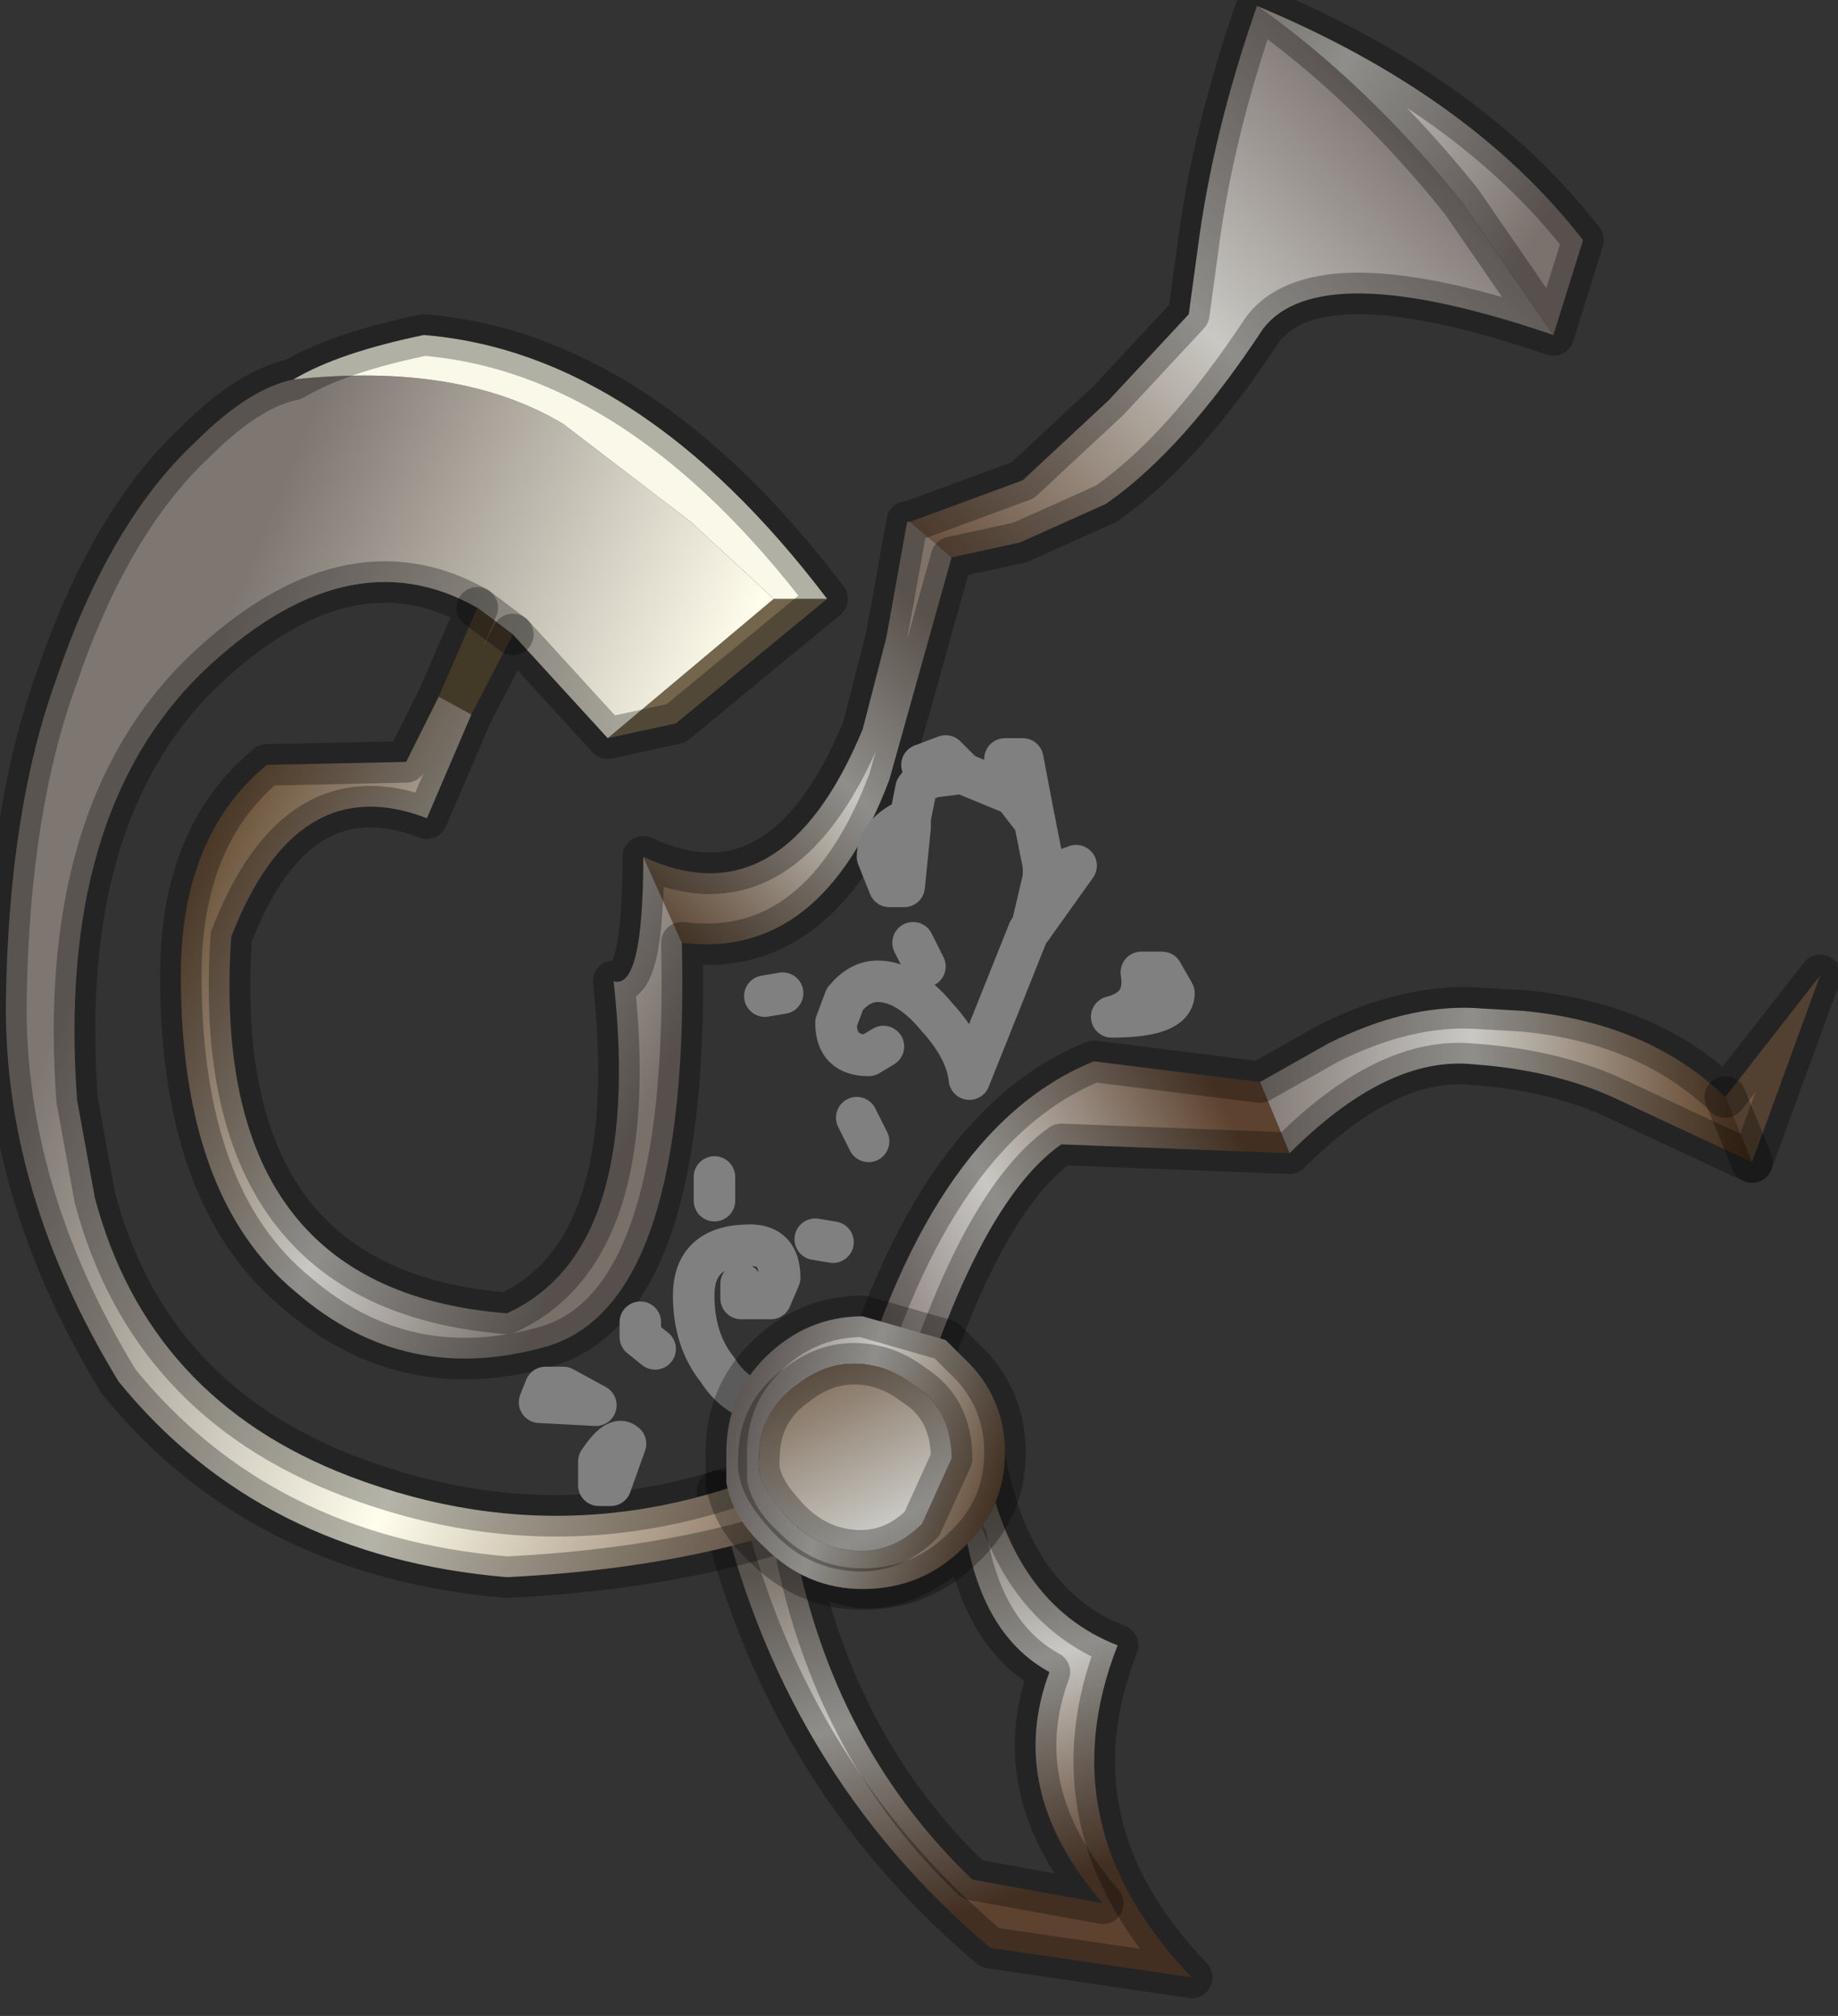 <?xml version="1.0" encoding="utf-8"?>
<svg version="1.1" id="Layer_1"
xmlns="http://www.w3.org/2000/svg"
xmlns:xlink="http://www.w3.org/1999/xlink"
width="31px" height="34px"
xml:space="preserve">
<rect width="100%" height="100%" fill="#333333" stroke="none"/>
<g id="PathID_477" transform="matrix(1, 0, 0, 1, 0.1, 0.1)">
<linearGradient
id="LinearGradID_147" gradientUnits="userSpaceOnUse" gradientTransform="matrix(0.001, 0.004, -0.006, 0.002, 16.05, 28.85)" spreadMethod ="pad" x1="-819.2" y1="0" x2="819.2" y2="0" >
<stop  offset="0" style="stop-color:#7E756C;stop-opacity:1" />
<stop  offset="0.431" style="stop-color:#C9C8C3;stop-opacity:1" />
<stop  offset="0.973" style="stop-color:#5D422F;stop-opacity:1" />
</linearGradient>
<path style="fill:url(#LinearGradID_147) " d="M16.6 32.75Q13.05 29.75 12 25.05Q14.15 26.7 16.5 24.45Q16.95 26.95 18.75 27.65Q17.55 30.7 20 33.25L16.6 32.75M13.35 26.2Q14.05 29.45 16.3 31.6L18.5 32Q16.85 30.1 17.6 28.1Q16.5 27.5 16.2 25.85Q14.7 27.3 13.35 26.2" />
<path style="fill:none;stroke-width:0.7;stroke-linecap:round;stroke-linejoin:round;stroke-miterlimit:3;stroke:#000000;stroke-opacity:0.29" d="M16.6 32.75Q13.05 29.75 12 25.05Q14.15 26.7 16.5 24.45Q16.95 26.95 18.75 27.65Q17.55 30.7 20 33.25L16.6 32.75z" />
<path style="fill:none;stroke-width:0.7;stroke-linecap:round;stroke-linejoin:round;stroke-miterlimit:3;stroke:#000000;stroke-opacity:0.29" d="M16.2 25.85Q16.5 27.5 17.6 28.1Q16.85 30.1 18.5 32L16.3 31.6Q14.05 29.45 13.35 26.2Q14.7 27.3 16.2 25.85z" />
</g>
<g id="PathID_478" transform="matrix(1, 0, 0, 1, 0.1, 0.1)">
<linearGradient
id="LinearGradID_148" gradientUnits="userSpaceOnUse" gradientTransform="matrix(-0.005, 0.005, -0.004, -0.004, 18.8, 5.45)" spreadMethod ="pad" x1="-819.2" y1="0" x2="819.2" y2="0" >
<stop  offset="0" style="stop-color:#807774;stop-opacity:1" />
<stop  offset="0.412" style="stop-color:#C9C8C3;stop-opacity:1" />
<stop  offset="1" style="stop-color:#5B3E29;stop-opacity:1" />
</linearGradient>
<path style="fill:url(#LinearGradID_148) " d="M15.25 8.7L17.15 8L18.6 6.65L19.95 5.2L20.1 4.1Q20.35 2.15 21.1 0Q22.95 1.3 24.55 3.3L26.1 5.55Q22.15 4.2 21.2 5.45Q19.85 7.5 18.55 8.4L17.1 9.05L15.95 9.3L15.25 8.7" />
<linearGradient
id="LinearGradID_149" gradientUnits="userSpaceOnUse" gradientTransform="matrix(-0.005, -0.004, 0.002, -0.003, 21.45, 1)" spreadMethod ="pad" x1="-819.2" y1="0" x2="819.2" y2="0" >
<stop  offset="0" style="stop-color:#7B716D;stop-opacity:1" />
<stop  offset="0.412" style="stop-color:#C9C8C3;stop-opacity:1" />
<stop  offset="1" style="stop-color:#5F5137;stop-opacity:1" />
</linearGradient>
<path style="fill:url(#LinearGradID_149) " d="M24.55 3.3Q22.95 1.3 21.1 0Q24.7 1.5 26.6 3.95L26.1 5.55L24.55 3.3" />
<linearGradient
id="LinearGradID_150" gradientUnits="userSpaceOnUse" gradientTransform="matrix(0.005, 0, 0, 0.002, 25.3, 18.2)" spreadMethod ="pad" x1="-819.2" y1="0" x2="819.2" y2="0" >
<stop  offset="0" style="stop-color:#857C77;stop-opacity:1" />
<stop  offset="0.431" style="stop-color:#C9C8C3;stop-opacity:1" />
<stop  offset="1" style="stop-color:#5B3C21;stop-opacity:1" />
</linearGradient>
<path style="fill:url(#LinearGradID_150) " d="M29.45 19.5L27.2 18.45Q26.15 17.95 24.75 17.85Q23.3 17.7 21.65 19.35L21.15 18.15L22.3 17.5Q23.6 16.85 24.75 16.9L25.6 16.95Q27.7 17.15 29 18.4L29.45 19.5" />
<linearGradient
id="LinearGradID_151" gradientUnits="userSpaceOnUse" gradientTransform="matrix(0.004, -0.002, 0.002, 0.004, 17.65, 20.95)" spreadMethod ="pad" x1="-819.2" y1="0" x2="819.2" y2="0" >
<stop  offset="0.008" style="stop-color:#837572;stop-opacity:1" />
<stop  offset="0.431" style="stop-color:#C9C8C3;stop-opacity:1" />
<stop  offset="1" style="stop-color:#5D422F;stop-opacity:1" />
</linearGradient>
<path style="fill:url(#LinearGradID_151) " d="M21.65 19.35L17.8 19.2Q16.3 20.25 15.1 24.5L14.95 24.95L14.15 24.15L14.15 24.1Q15.5 18.95 18.35 17.8L21.15 18.15L21.65 19.35" />
<path style="fill:#735A44;fill-opacity:1" d="M29 18.4L30.6 16.35L29.45 19.5L29 18.4" />
<path style="fill:#73664D;fill-opacity:1" d="M12.95 10L13.85 10L11.3 12.1L10.15 12.35L12.95 10" />
<linearGradient
id="LinearGradID_152" gradientUnits="userSpaceOnUse" gradientTransform="matrix(0.01, 0.004, -0.005, 0.012, 10.35, 17.15)" spreadMethod ="pad" x1="-819.2" y1="0" x2="819.2" y2="0" >
<stop  offset="0.004" style="stop-color:#7E7671;stop-opacity:1" />
<stop  offset="0.471" style="stop-color:#FFFDEC;stop-opacity:1" />
<stop  offset="0.976" style="stop-color:#583A24;stop-opacity:1" />
</linearGradient>
<path style="fill:url(#LinearGradID_152) " d="M10.15 12.35L8.55 10.6L7.95 10.15Q5.75 8.9 3.3 11.25Q0.85 13.65 1.2 18.45L1.5 20.1Q2.4 23.5 5.8 24.8Q10 26.4 14.15 24.15L14.95 24.95Q12.45 26.3 8.45 26.5Q4.3 26.15 1.9 23.2Q-0.05 20 0 16.75Q0.05 13.55 0.85 11.35Q1.75 8.7 3.2 7.35Q4.1 6.45 4.85 6.3Q7.65 6 9.4 7.05L11.55 8.7L12.95 10L10.15 12.35" />
<path style="fill:#FAF8E8;fill-opacity:1" d="M11.55 8.7L9.4 7.05Q7.65 6 4.85 6.3Q5.6 5.85 7.05 5.55Q10.7 5.85 13.85 10L12.95 10L11.55 8.7" />
<linearGradient
id="LinearGradID_153" gradientUnits="userSpaceOnUse" gradientTransform="matrix(-0.003, 0.003, -0.003, -0.003, 12.75, 12.4)" spreadMethod ="pad" x1="-819.2" y1="0" x2="819.2" y2="0" >
<stop  offset="0" style="stop-color:#7E7269;stop-opacity:1" />
<stop  offset="0.431" style="stop-color:#C9C8C3;stop-opacity:1" />
<stop  offset="0.976" style="stop-color:#5F4A37;stop-opacity:1" />
</linearGradient>
<path style="fill:url(#LinearGradID_153) " d="M10.75 14.35Q13.1 15.45 14.45 12.2L14.85 10.65L15.2 8.7L15.25 8.7L15.95 9.3L14.9 13.05Q13.75 16.1 11.4 15.8L10.75 14.35" />
<path style="fill:#5F5137;fill-opacity:1" d="M8.55 10.6L7.85 11.95L7.3 11.65L7.95 10.15L8.55 10.6" />
<linearGradient
id="LinearGradID_154" gradientUnits="userSpaceOnUse" gradientTransform="matrix(-0.005, -0.003, 0.003, -0.006, 6.7, 16.65)" spreadMethod ="pad" x1="-819.2" y1="0" x2="819.2" y2="0" >
<stop  offset="0.027" style="stop-color:#79706A;stop-opacity:1" />
<stop  offset="0.431" style="stop-color:#C9C8C3;stop-opacity:1" />
<stop  offset="0.988" style="stop-color:#5F4226;stop-opacity:1" />
</linearGradient>
<path style="fill:url(#LinearGradID_154) " d="M7.85 11.95L7.1 13.7Q4.9 12.85 3.8 15.7Q3.4 21.65 8.45 22.05Q10.75 21 10.25 16.45Q10.75 16.6 10.75 14.35L11.4 15.8Q11.55 21.85 9.15 22.6Q6.75 23.3 4.9 21.7Q2.95 20.1 2.95 16.35Q2.95 14 4.4 12.8L6.75 12.75L7.3 11.65L7.85 11.95" />
<path style="fill:none;stroke-width:0.7;stroke-linecap:round;stroke-linejoin:round;stroke-miterlimit:3;stroke:#000000;stroke-opacity:0.29" d="M21.1 0Q24.7 1.5 26.6 3.95L26.1 5.55Q22.15 4.2 21.2 5.45Q19.85 7.5 18.55 8.4L17.1 9.05L15.95 9.3L14.9 13.05Q13.75 16.1 11.4 15.8Q11.55 21.85 9.15 22.6Q6.75 23.3 4.9 21.7Q2.95 20.1 2.95 16.35Q2.95 14 4.4 12.8L6.75 12.75L7.3 11.65L7.95 10.15Q5.75 8.9 3.3 11.25Q0.85 13.65 1.2 18.45L1.5 20.1Q2.4 23.5 5.8 24.8Q10 26.4 14.15 24.15L14.15 24.1Q15.5 18.95 18.35 17.8L21.15 18.15L22.3 17.5Q23.6 16.85 24.75 16.9L25.6 16.95Q27.7 17.15 29 18.4L30.6 16.35L29.45 19.5L27.2 18.45Q26.15 17.95 24.75 17.85Q23.3 17.7 21.65 19.35L17.8 19.2Q16.3 20.25 15.1 24.5L14.95 24.95Q12.45 26.3 8.45 26.5Q4.3 26.15 1.9 23.2Q-0.05 20 0 16.75Q0.05 13.55 0.85 11.35Q1.75 8.7 3.2 7.35Q4.1 6.45 4.85 6.3Q5.6 5.85 7.05 5.55Q10.7 5.85 13.85 10L11.3 12.1L10.15 12.35L8.55 10.6L7.85 11.95L7.1 13.7Q4.9 12.85 3.8 15.7Q3.4 21.65 8.45 22.05Q10.75 21 10.25 16.45Q10.75 16.6 10.75 14.35Q13.1 15.45 14.45 12.2L14.85 10.65L15.2 8.7L15.25 8.7L17.15 8L18.6 6.65L19.95 5.2L20.1 4.1Q20.35 2.15 21.1 0Q22.95 1.3 24.55 3.3L26.1 5.55" />
<path style="fill:none;stroke-width:0.7;stroke-linecap:round;stroke-linejoin:round;stroke-miterlimit:3;stroke:#000000;stroke-opacity:0.29" d="M29 18.4L29.45 19.5" />
<path style="fill:none;stroke-width:0.7;stroke-linecap:round;stroke-linejoin:round;stroke-miterlimit:3;stroke:#000000;stroke-opacity:0.29" d="M7.95 10.15L8.55 10.6" />
<path style="fill:none;stroke-width:0.7;stroke-linecap:round;stroke-linejoin:round;stroke-miterlimit:3;stroke:#000000;stroke-opacity:0.29" d="M14.15 24.15L14.95 24.95" />
</g>
<g id="PathID_479" transform="matrix(1, 0, 0, 1, 0.1, 0.1)">
<path style="fill:none;stroke-width:0.7;stroke-linecap:round;stroke-linejoin:round;stroke-miterlimit:3;stroke:#808080;stroke-opacity:1" d="M9 23.55L9.95 23.6L9.4 23.3L9.1 23.3L9 23.55z" />
<path style="fill:none;stroke-width:0.7;stroke-linecap:round;stroke-linejoin:round;stroke-miterlimit:3;stroke:#808080;stroke-opacity:1" d="M16.85 12.7L16.85 13.05L17 13.3L17.35 13.75L17.15 12.7L16.85 12.7z" />
<path style="fill:none;stroke-width:0.7;stroke-linecap:round;stroke-linejoin:round;stroke-miterlimit:3;stroke:#808080;stroke-opacity:1" d="M17 13.3L16.15 12.95L16.05 12.95L15.65 13Q15.45 13.05 15.35 13.2L15.25 13.7L15.25 13.85L15.15 14.85L14.9 14.85L14.7 14.35Q14.7 13.95 15.25 13.7" />
<path style="fill:none;stroke-width:0.7;stroke-linecap:round;stroke-linejoin:round;stroke-miterlimit:3;stroke:#808080;stroke-opacity:1" d="M16.15 12.95L15.85 12.65L15.45 12.8L15.65 13" />
<path style="fill:none;stroke-width:0.7;stroke-linecap:round;stroke-linejoin:round;stroke-miterlimit:3;stroke:#808080;stroke-opacity:1" d="M14.8 17.55L14.55 17.7Q14 17.7 14 17.15L14.15 16.75Q14.4 16.45 14.7 16.45Q15.2 16.45 15.7 17.05Q16.2 17.6 16.25 18.1L17.25 15.6L17.3 15.55L17.5 14.7L17.5 14.5L17.35 13.75" />
<path style="fill:none;stroke-width:0.7;stroke-linecap:round;stroke-linejoin:round;stroke-miterlimit:3;stroke:#808080;stroke-opacity:1" d="M15.5 16.2L15.3 15.8" />
<path style="fill:none;stroke-width:0.7;stroke-linecap:round;stroke-linejoin:round;stroke-miterlimit:3;stroke:#808080;stroke-opacity:1" d="M19.7 16.65Q19.7 17.05 18.65 17.05Q19.25 16.9 19.15 16.3L19.5 16.3L19.7 16.65z" />
<path style="fill:none;stroke-width:0.7;stroke-linecap:round;stroke-linejoin:round;stroke-miterlimit:3;stroke:#808080;stroke-opacity:1" d="M17.3 15.55L18.05 14.5L17.5 14.7" />
<path style="fill:none;stroke-width:0.7;stroke-linecap:round;stroke-linejoin:round;stroke-miterlimit:3;stroke:#808080;stroke-opacity:1" d="M13.1 16.65L12.8 16.7" />
<path style="fill:none;stroke-width:0.7;stroke-linecap:round;stroke-linejoin:round;stroke-miterlimit:3;stroke:#808080;stroke-opacity:1" d="M14.35 18.75L14.55 19.15" />
<path style="fill:none;stroke-width:0.7;stroke-linecap:round;stroke-linejoin:round;stroke-miterlimit:3;stroke:#808080;stroke-opacity:1" d="M13.65 20.8L13.95 20.85" />
<path style="fill:none;stroke-width:0.7;stroke-linecap:round;stroke-linejoin:round;stroke-miterlimit:3;stroke:#808080;stroke-opacity:1" d="M11.95 20.15L11.95 19.75" />
<path style="fill:none;stroke-width:0.7;stroke-linecap:round;stroke-linejoin:round;stroke-miterlimit:3;stroke:#808080;stroke-opacity:1" d="M10.95 22.65L10.7 22.45L10.7 22.2" />
<path style="fill:none;stroke-width:0.7;stroke-linecap:round;stroke-linejoin:round;stroke-miterlimit:3;stroke:#808080;stroke-opacity:1" d="M12.9 23.55Q12.35 23.55 12 23Q11.6 22.5 11.6 21.75Q11.6 20.9 12.55 20.9Q13.05 20.9 13.05 21.45L12.9 21.8L12.4 21.8L12.4 21.55" />
<path style="fill:none;stroke-width:0.7;stroke-linecap:round;stroke-linejoin:round;stroke-miterlimit:3;stroke:#808080;stroke-opacity:1" d="M10 24.55L10 24.95L10.2 24.95L10.45 24.25Q10.3 24.1 10 24.55z" />
</g>
<g id="PathID_480" transform="matrix(1, 0, 0, 1, 0.1, 0.1)">
<linearGradient
id="LinearGradID_155" gradientUnits="userSpaceOnUse" gradientTransform="matrix(0.003, 0.001, -0.001, 0.003, 14.5, 24.4)" spreadMethod ="pad" x1="-819.2" y1="0" x2="819.2" y2="0" >
<stop  offset="0" style="stop-color:#7B706D;stop-opacity:1" />
<stop  offset="0.431" style="stop-color:#C9C8C3;stop-opacity:1" />
<stop  offset="0.969" style="stop-color:#5B432E;stop-opacity:1" />
</linearGradient>
<path style="fill:url(#LinearGradID_155) " d="M14.45 22.1L15.85 22.5L16.15 22.8Q16.85 23.45 16.85 24.4Q16.85 25.35 16.15 26Q15.45 26.7 14.45 26.7Q13.5 26.7 12.8 26Q12.25 25.5 12.15 24.9L12.15 24.4Q12.15 23.45 12.8 22.8Q13.5 22.1 14.45 22.1M12.7 24.5Q12.65 24.9 13.1 25.4Q13.6 26 14.3 26.05Q14.95 26.1 15.45 25.6L15.95 24.5Q15.95 23.65 15.3 23.25Q14.85 22.9 14.3 22.9Q13.8 22.9 13.35 23.25Q12.7 23.7 12.7 24.5" />
<linearGradient
id="LinearGradID_156" gradientUnits="userSpaceOnUse" gradientTransform="matrix(-0.002, -0.004, 0.002, -0.001, 14.7, 25.1)" spreadMethod ="pad" x1="-819.2" y1="0" x2="819.2" y2="0" >
<stop  offset="0.02" style="stop-color:#7B706A;stop-opacity:1" />
<stop  offset="0.431" style="stop-color:#C9C8C3;stop-opacity:1" />
<stop  offset="0.992" style="stop-color:#5F452C;stop-opacity:1" />
</linearGradient>
<path style="fill:url(#LinearGradID_156) " d="M13.35 23.25Q13.8 22.9 14.3 22.9Q14.85 22.9 15.3 23.25Q15.95 23.65 15.95 24.5L15.45 25.6Q14.95 26.1 14.3 26.05Q13.6 26 13.1 25.4Q12.65 24.9 12.7 24.5Q12.7 23.7 13.35 23.25" />
<path style="fill:none;stroke-width:0.7;stroke-linecap:round;stroke-linejoin:round;stroke-miterlimit:3;stroke:#000000;stroke-opacity:0.29" d="M14.45 22.1L15.85 22.5L16.15 22.8Q16.85 23.45 16.85 24.4Q16.85 25.35 16.15 26Q15.45 26.7 14.45 26.7Q13.5 26.7 12.8 26Q12.25 25.5 12.15 24.9L12.15 24.4Q12.15 23.45 12.8 22.8Q13.5 22.1 14.45 22.1z" />
<path style="fill:none;stroke-width:0.7;stroke-linecap:round;stroke-linejoin:round;stroke-miterlimit:3;stroke:#000000;stroke-opacity:0.29" d="M13.35 23.25Q13.8 22.9 14.3 22.9Q14.85 22.9 15.3 23.25Q15.95 23.65 15.95 24.5L15.45 25.6Q14.95 26.1 14.3 26.05Q13.6 26 13.1 25.4Q12.65 24.9 12.7 24.5Q12.7 23.7 13.35 23.25z" />
</g>
</svg>
